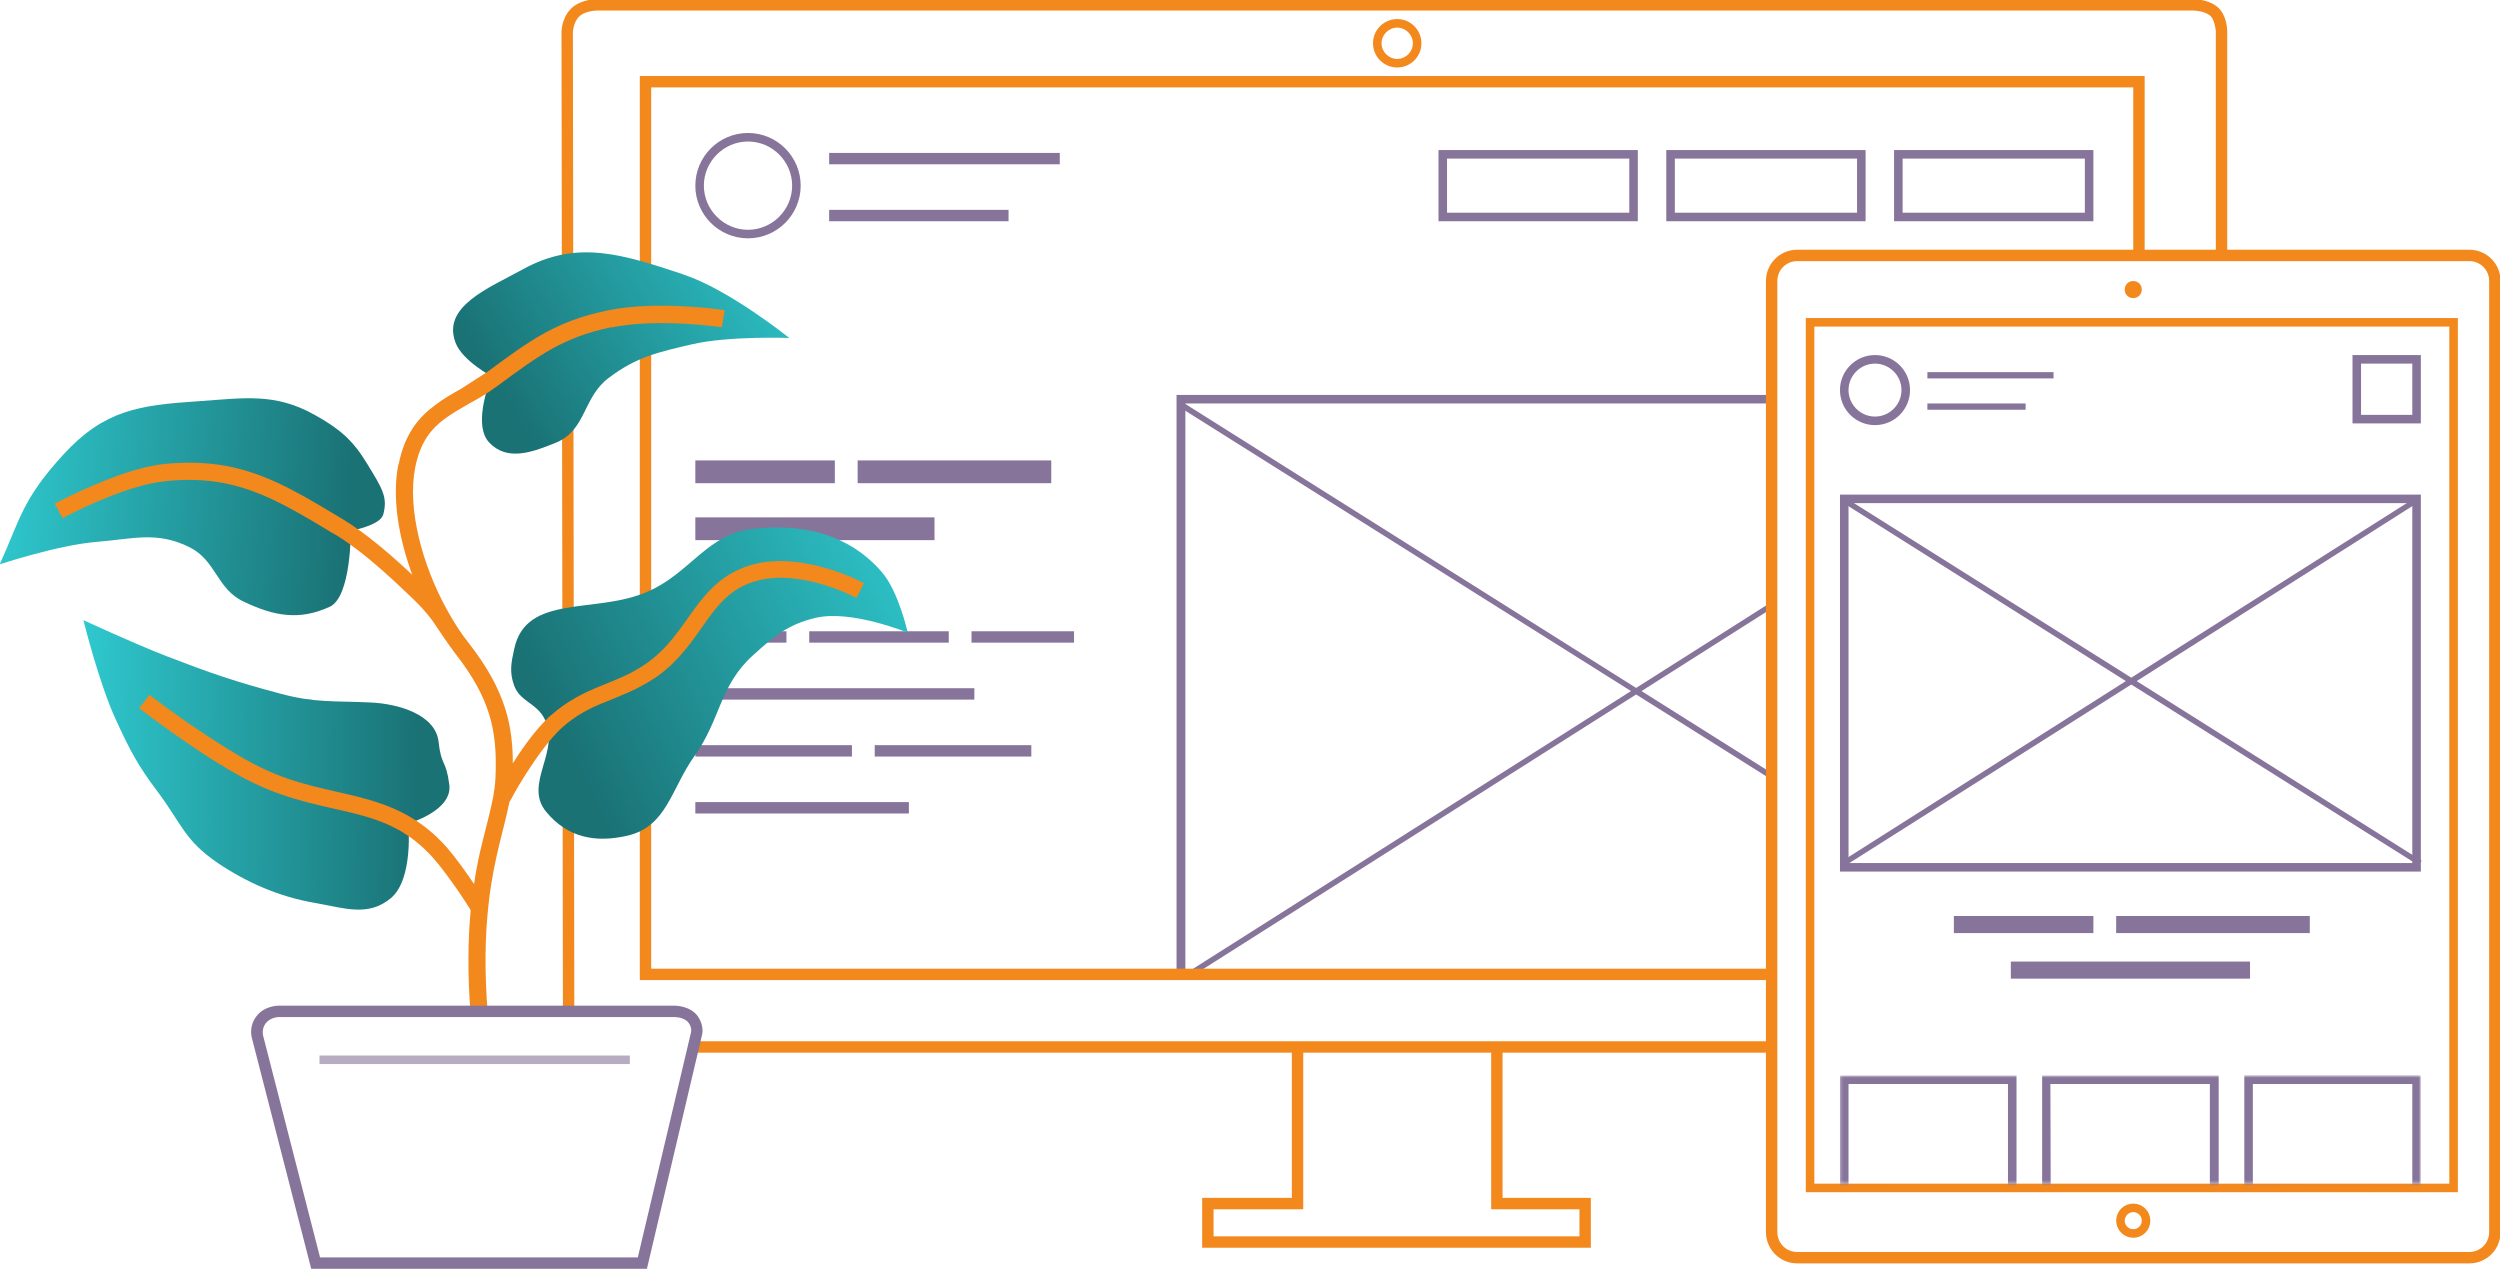 <svg width="878" height="446" viewBox="0 0 878 446" fill="none" xmlns="http://www.w3.org/2000/svg">
<g clip-path="url(#clip0_1101_2)">
<path d="M414.5 341.7C415.1 341.7 415.7 341.8 416.3 341.8V141.7H622.3V138.7H413.2V341.7C413.6 341.7 414 341.7 414.5 341.7Z" fill="#87749A"/>
<path d="M622.7 271.8L576.5 242.7L622.2 213.7V211.4L574.6 241.6L415.7 141.5L414.6 143.2L572.8 242.7L415.9 342.2H419.6L574.6 243.9L622 273.7C622.1 273 622.4 272.4 622.7 271.8Z" fill="#87749A"/>
<path d="M490.7 23.7C486 23.7 482.2 19.9 482.2 15.2C482.2 10.5 486 6.7 490.7 6.7C495.4 6.7 499.2 10.5 499.2 15.2C499.2 19.9 495.4 23.7 490.7 23.7ZM490.7 9.7C487.7 9.7 485.2 12.2 485.2 15.2C485.2 18.2 487.7 20.7 490.7 20.7C493.7 20.7 496.2 18.2 496.2 15.2C496.2 12.2 493.7 9.7 490.7 9.7Z" fill="#F3881D"/>
<path d="M262.7 83.7C252.5 83.7 244.2 75.4 244.2 65.2C244.2 55 252.5 46.7 262.7 46.7C272.9 46.7 281.2 55 281.2 65.2C281.2 75.4 272.9 83.7 262.7 83.7ZM262.7 49.7C254.2 49.7 247.2 56.7 247.2 65.2C247.2 73.7 254.2 80.7 262.7 80.7C271.2 80.7 278.2 73.7 278.2 65.2C278.2 56.7 271.2 49.7 262.7 49.7Z" fill="#87749A"/>
<path d="M372.2 53.7H291.2V57.7H372.2V53.7Z" fill="#87749A"/>
<path d="M354.2 73.7H291.2V77.7H354.2V73.7Z" fill="#87749A"/>
<path d="M735.2 77.7H665.2V52.7H735.2V77.7ZM668.2 74.7H732.2V55.7H668.2V74.7Z" fill="#87749A"/>
<path d="M655.2 77.7H585.2V52.7H655.2V77.7ZM588.2 74.7H652.2V55.7H588.2V74.7Z" fill="#87749A"/>
<path d="M573.7 54.2H506.7V76.2H573.7V54.2Z" stroke="#87749A" stroke-width="3"/>
<path d="M863.2 418.7H634.2V111.7H863.2V418.7ZM637.2 415.7H860.2V114.7H637.2V415.7Z" fill="#F3881D"/>
<path d="M749.2 104.7C747.5 104.7 746.2 103.4 746.2 101.7C746.2 100 747.5 98.7 749.2 98.7C750.9 98.7 752.2 100 752.2 101.7C752.2 103.4 750.8 104.7 749.2 104.7Z" fill="#F3881D"/>
<path d="M749.2 433.2C751.685 433.2 753.7 431.185 753.7 428.7C753.7 426.215 751.685 424.2 749.2 424.2C746.715 424.2 744.7 426.215 744.7 428.7C744.7 431.185 746.715 433.2 749.2 433.2Z" stroke="#F3881D" stroke-width="3"/>
<path d="M658.5 149.3C651.7 149.3 646.2 143.8 646.2 137C646.2 130.2 651.7 124.7 658.5 124.7C665.3 124.7 670.8 130.2 670.8 137C670.8 143.8 665.3 149.3 658.5 149.3ZM658.5 127.7C653.4 127.7 649.2 131.9 649.2 137C649.2 142.1 653.4 146.3 658.5 146.3C663.6 146.3 667.8 142.1 667.8 137C667.8 131.9 663.6 127.7 658.5 127.7Z" fill="#87749A"/>
<path d="M721.2 130.7H676.9V132.9H721.2V130.7Z" fill="#87749A"/>
<path d="M711.4 141.7H676.9V143.9H711.4V141.7Z" fill="#87749A"/>
<path d="M850.2 306.1H646.2V173.7H850.2V306.1ZM649.2 303.1H847.2V176.7H649.2V303.1Z" fill="#87749A"/>
<path d="M850.5 302.3L750.4 239.2L849.8 176.1L848.7 174.5L748.5 238L648.1 174.8L647 176.4L746.6 239.2L646.5 302.7L647.6 304.3L748.5 240.4L849.4 303.9L850.5 302.3Z" fill="#87749A"/>
<path d="M850.2 148.7H826.2V124.7H850.2V148.7ZM829.2 145.7H847.2V127.7H829.2V145.7Z" fill="#87749A"/>
<path d="M686.2 321.7H735.2V327.7H686.2V321.7Z" fill="#87749A"/>
<path d="M743.2 321.7H811.2V327.7H743.2V321.7Z" fill="#87749A"/>
<path d="M706.2 337.7H790.2V343.7H706.2V337.7Z" fill="#87749A"/>
<path d="M244.2 221.7H276.2V225.7H244.2V221.7Z" fill="#87749A"/>
<path d="M284.2 221.7H333.2V225.7H284.2V221.7Z" fill="#87749A"/>
<path d="M341.2 221.7H377.2V225.7H341.2V221.7Z" fill="#87749A"/>
<path d="M244.2 241.7H342.2V245.7H244.2V241.7Z" fill="#87749A"/>
<path d="M244.2 261.7H299.2V265.7H244.2V261.7Z" fill="#87749A"/>
<path d="M307.2 261.7H362.2V265.7H307.2V261.7Z" fill="#87749A"/>
<path d="M244.2 281.7H319.2V285.7H244.2V281.7Z" fill="#87749A"/>
<path d="M244.2 161.7H293.2V169.7H244.2V161.7Z" fill="#87749A"/>
<path d="M301.2 161.7H369.2V169.7H301.2V161.7Z" fill="#87749A"/>
<path d="M244.2 181.7H328.2V189.7H244.2V181.7Z" fill="#87749A"/>
<mask id="mask0_1101_2" style="mask-type:luminance" maskUnits="userSpaceOnUse" x="646" y="377" width="205" height="39">
<path d="M850.2 377.7H646.2V415.7H850.2V377.7Z" fill="white"/>
</mask>
<g mask="url(#mask0_1101_2)">
<path d="M708.2 418.1H646.2V377.7H708.2V418.1ZM649.2 416.3L705.2 416.4V380.7H649.2V416.3Z" fill="#87749A"/>
<path d="M779.2 417.8L717.2 418.1V377.7H779.2V417.8ZM720.2 416.2H776.1V380.7H720.1L720.2 416.2Z" fill="#87749A"/>
<path d="M850.2 418.3L788.2 418V377.6H850.2V418.3ZM791.2 416.1L847.2 416.3V380.7H791.2V416.1Z" fill="#87749A"/>
</g>
<path d="M157.8 275.6C159 284.8 143.4 289.2 143.4 289.2C143.4 289.2 145.3 308.7 137.3 315.4C129.3 322.1 120.9 318.9 110.6 317.1C98.3 315 86.9 310.1 76.5 303.1C64.6 295 63.8 289.2 55.1 277.7C48.3 268.7 45.4 263 40.7 252.8C34.7 239.8 29.3 217.8 29.3 217.8C29.3 217.8 47 226 58.6 230.5C73.9 236.4 82.6 239.4 98.4 243.6C110.7 246.9 117.1 246.1 129.9 246.7C140 247.1 152.8 251 154 260.3C155 269.5 156.6 266.4 157.8 275.6Z" fill="url(#paint0_linear_1101_2)"/>
<path d="M115.8 213.1C123.4 209.6 123.2 186.4 123.2 186.4C123.2 186.4 133.5 184.6 134.6 180.7C136.2 174.6 134.4 171.8 128.9 162.8C123.8 154.4 119.1 150.5 110.5 145.7C96.6 137.9 85.8 139.8 69.8 140.9C48.7 142.3 36.6 144 22.2 159.7C7.8 175.4 7.1 182.3 -0.1 198.2C-0.1 198.2 20.4 191.4 34 190.3C46.6 189.3 55 186.5 66.4 192.1C76 196.8 76 206.8 85.6 211.3C96.3 216.4 105.1 218 115.8 213.1Z" fill="url(#paint1_linear_1101_2)"/>
<path d="M622.2 340.2H228.7V30.7H749.2V88.6H753.2V26.7H224.7V344.2H622.2V340.2Z" fill="#F3881D"/>
<path d="M867.2 443.7H631.2C625.1 443.7 620.2 438.8 620.2 432.7V98.7C620.2 92.6 625.1 87.7 631.2 87.7H867.2C873.3 87.7 878.2 92.6 878.2 98.7V432.7C878.2 438.8 873.3 443.7 867.2 443.7ZM631.2 91.7C627.3 91.7 624.2 94.8 624.2 98.7V432.7C624.2 436.6 627.3 439.7 631.2 439.7H867.2C871.1 439.7 874.2 436.6 874.2 432.7V98.7C874.2 94.8 871.1 91.7 867.2 91.7H631.2Z" fill="#F3881D"/>
<path d="M119.3 185.1L117.7 187.7L119.3 185.1Z" fill="#F3881D"/>
<path d="M525.7 365.7H455.7H244L243.1 369.7H453.7V420.7H422.2V438.2H558.7V420.7H527.7V369.7H622.2V365.7H525.7ZM554.7 424.7V434.2H426.2V424.7H457.7V369.7H523.7V424.7H554.7Z" fill="#F3881D"/>
<path d="M779.8 3.5C776.8 -0.2 770.9 -0.3 770.2 -0.3H209.7C209.4 -0.3 203.5 -0.3 200.2 3.4C197.2 6.7 197.2 11.1 197.2 11.2L197.7 355.2H201.7L201.2 11.2C201.2 11.2 201.3 8.2 203.2 6C204.9 4.1 208.5 3.7 209.7 3.7H770.2C771.4 3.7 775.1 4.1 776.6 5.9C777.8 7.4 778.1 10.1 778.2 11V89.7H782.2V11C782.2 10.5 782.1 6.4 779.8 3.5Z" fill="#F3881D"/>
<path d="M180.5 240.6C182.5 246.3 188 246.7 191 252C197.5 263.3 183.5 275.3 191.9 285.2C199.3 294.1 209 296.1 220.3 293.5C234.2 290.3 235.6 277.2 243.9 265.5C253.2 252.5 252.6 240.8 264.5 230.1C271.9 223.4 276.7 219.3 286.4 217C298.9 214 318.8 222.2 318.8 222.2C318.8 222.2 315.6 207.6 309.6 200.8C298.1 187.6 282 183.8 264.6 185.7C248.3 187.4 242.5 201.3 227.4 207.8C209.2 215.8 184.7 208.4 180.6 227.9C179.5 232.8 178.9 236 180.5 240.6Z" fill="url(#paint2_linear_1101_2)"/>
<path d="M160 120.4C162.4 126.7 172.7 132.2 172.7 132.2C172.7 132.2 165.6 148.8 171.8 155.4C178.1 162.1 186.9 158.9 195.4 155.4C205.9 151 204.7 139.5 213.8 132.7C223.6 125.3 231.1 123.7 243.1 120.9C256.1 117.9 277.2 118.7 277.2 118.7C277.2 118.7 256.1 101.7 240 96.4L239.5 96.2C218.8 89.4 202.7 84 183.6 94.6C171.6 101.2 155.1 107.6 160 120.4Z" fill="url(#paint3_linear_1101_2)"/>
<path d="M298.3 208.8L300.8 210L303.4 204.8L300.5 203.4C300.3 203.3 300.1 203.2 299.9 203.1C299.3 202.8 298.5 202.5 297.5 202.1C295.5 201.3 292.6 200.2 289.2 199.3C282.5 197.4 273.5 196 265 198.1C254.4 200.8 248.7 207.3 243.7 214.1C238.7 221 234.6 227.7 227 233C221.3 237 216 238.8 210.5 241.1C205.1 243.3 199.1 246.2 193.4 251.3L193.1 251.5C188.3 256 183.6 262.5 180.1 268.1C180.1 261.4 179.4 255.2 177.5 249.1C175.1 241.4 171 234 164.5 225.7C161.8 222.3 159.3 218.4 156.9 214C148.3 198.4 143 178.7 145.8 164.3C147.6 155.2 151.4 150.6 156.3 147C158.9 145.1 161.7 143.5 165 141.6C168.1 139.9 170.5 138.6 173.9 136.1L174.9 135.4C189.4 124.7 197.9 118.4 214.8 114.9V115C223.1 113.3 232.7 113.3 240.4 113.7C244.2 113.9 247.5 114.2 249.9 114.5C251.1 114.6 252 114.8 252.6 114.8C252.9 114.8 253.2 114.9 253.3 114.9C253.4 114.9 253.4 114.9 253.5 114.9C253.5 114.9 253.5 114.9 254 111.9C254.5 108.9 254.5 108.9 254.5 108.9C254.5 108.9 254.5 108.9 254.4 108.9C254.4 108.9 254.3 108.9 254.2 108.9C254 108.9 253.8 108.8 253.4 108.8C252.7 108.7 251.8 108.6 250.5 108.4C248.1 108.1 244.7 107.8 240.7 107.6C232.8 107.2 222.6 107.1 213.6 109C195.2 112.7 185.8 119.8 171.3 130.5L162 136.5C158.8 138.3 155.6 140.1 152.8 142.3C146.8 146.7 142.1 152.6 140 163.1H139.9C137.6 174.8 140 188.9 144.8 201.9C144.7 201.8 144.7 201.8 144.6 201.7C137.8 195.3 128.8 187.5 120.8 182.6L119.8 182C98.5 169.2 84.1 160.5 58.2 162.9L57.4 163C49.2 163.9 40.2 167.3 32.7 170.5C28.9 172.1 25.5 173.7 23.1 174.9C21.9 175.5 21 176 20.3 176.3C20 176.5 19.7 176.6 19.5 176.7C19.4 176.7 19.3 176.8 19.3 176.8C19.3 176.8 19.3 176.8 19.2 176.8C19.2 176.8 19.2 176.8 20.6 179.4C22 182 22 182 22 182C22 182 22.1 181.9 22.2 181.9C22.4 181.8 22.6 181.7 22.9 181.5C23.5 181.2 24.4 180.7 25.6 180.1C27.9 179 31.1 177.4 34.8 175.9C42.3 172.7 50.8 169.7 58.1 169L58.8 168.9C82.5 166.7 96.1 174.7 117.4 187.6L117.7 187.7C125.2 192.2 133.7 199.6 140.5 206C143.9 209.2 146.9 212 148.8 214.2C149.9 215.5 151.2 217 151.9 218C154.6 222.1 157.2 225.9 159.8 229.4C166 237.3 169.7 244.1 171.8 250.9C173.9 257.7 174.4 264.8 174 273.3C173.9 275.5 173.6 277.7 173.2 279.9C172.3 284.6 171 289.4 169.5 295.4C168.4 299.8 167.3 304.8 166.5 310.4C166.4 310.3 166.4 310.2 166.3 310.2C163.6 306.2 160.1 301.3 157 297.7C147.4 286.8 136.9 282.7 126 279.9C115 277.1 104.2 275.6 92.1 269.8C84.1 266 74.3 259.5 66.3 254.1C62.3 251.3 58.9 248.8 56.4 247C55.2 246.1 54.2 245.3 53.5 244.8C53.2 244.5 52.9 244.3 52.7 244.2C52.6 244.1 52.5 244.1 52.5 244C52.5 244 52.5 244 50.7 246.4C48.8 248.7 48.8 248.7 48.8 248.7C48.8 248.7 48.8 248.7 48.9 248.7C48.9 248.7 49 248.8 49.1 248.9C49.3 249 49.5 249.2 49.9 249.5C50.6 250 51.6 250.8 52.8 251.7C55.3 253.6 58.8 256.1 62.8 258.9C70.8 264.5 81 271.2 89.5 275.2C102.2 281.3 114.2 283.1 124.5 285.7C134.8 288.3 143.8 291.9 152.3 301.5C155.2 304.8 158.7 309.7 161.4 313.6C162.7 315.5 163.8 317.3 164.6 318.5C164.9 318.9 165.1 319.3 165.3 319.7C164.4 329.6 164.1 341.5 165.3 356.4L171.3 355.9C170.1 340.9 170.4 329 171.4 319.3L171.6 317.4C172.5 309.2 173.9 302.7 175.3 296.8C176.6 291.4 178 286.3 178.9 281.7C179 281.6 179.1 281.4 179.2 281.2C179.5 280.7 179.9 280 180.4 279C181.4 277.2 182.9 274.6 184.7 271.8C188.3 266.2 192.8 259.8 197.2 255.7C202.2 251.2 207.3 248.6 212.7 246.5C218 244.3 223.9 242.2 230.3 237.9C239 231.9 243.9 223.9 248.5 217.5C253.2 211 257.9 205.9 266.5 203.8C273.6 202 281.4 203.2 287.7 204.9C290.8 205.8 293.4 206.7 295.3 207.5C296.2 207.9 297 208.2 297.4 208.4L298.3 208.8Z" fill="#F3881D"/>
<path d="M227.2 445.6H109.3L88.5 364.7C88.3 364.1 87.4 360.4 90 357C92.7 353.3 97.4 353.2 97.6 353.2H237C237.2 353.2 242.6 353.2 245.2 357.1C247.3 360.3 246.7 363.1 246.5 363.7L227.2 445.6ZM112.4 441.6H224L242.7 362.5C242.7 362.5 243.1 361 241.9 359.3C240.8 357.6 238 357.2 237.1 357.2H97.7C97.7 357.2 94.9 357.3 93.3 359.4C91.8 361.4 92.4 363.6 92.4 363.6V363.7L112.4 441.6Z" fill="#87749A"/>
<g opacity="0.6">
<path d="M221.2 370.7H112.2V373.7H221.2V370.7Z" fill="#87749A"/>
</g>
</g>
<defs>
<linearGradient id="paint0_linear_1101_2" x1="11.835" y1="267.993" x2="146.605" y2="269.302" gradientUnits="userSpaceOnUse">
<stop stop-color="#31D5DB"/>
<stop offset="1" stop-color="#1A7275"/>
</linearGradient>
<linearGradient id="paint1_linear_1101_2" x1="-19.116" y1="169.104" x2="122.158" y2="179.981" gradientUnits="userSpaceOnUse">
<stop stop-color="#31D5DB"/>
<stop offset="1" stop-color="#1A7275"/>
</linearGradient>
<linearGradient id="paint2_linear_1101_2" x1="346.747" y1="186.132" x2="197.621" y2="258.728" gradientUnits="userSpaceOnUse">
<stop stop-color="#31D5DB"/>
<stop offset="1" stop-color="#1A7275"/>
</linearGradient>
<linearGradient id="paint3_linear_1101_2" x1="290.573" y1="69.302" x2="176.825" y2="139.013" gradientUnits="userSpaceOnUse">
<stop stop-color="#31D5DB"/>
<stop offset="1" stop-color="#1A7275"/>
</linearGradient>
<clipPath id="clip0_1101_2">
<rect width="878" height="446" fill="white"/>
</clipPath>
</defs>
</svg>
